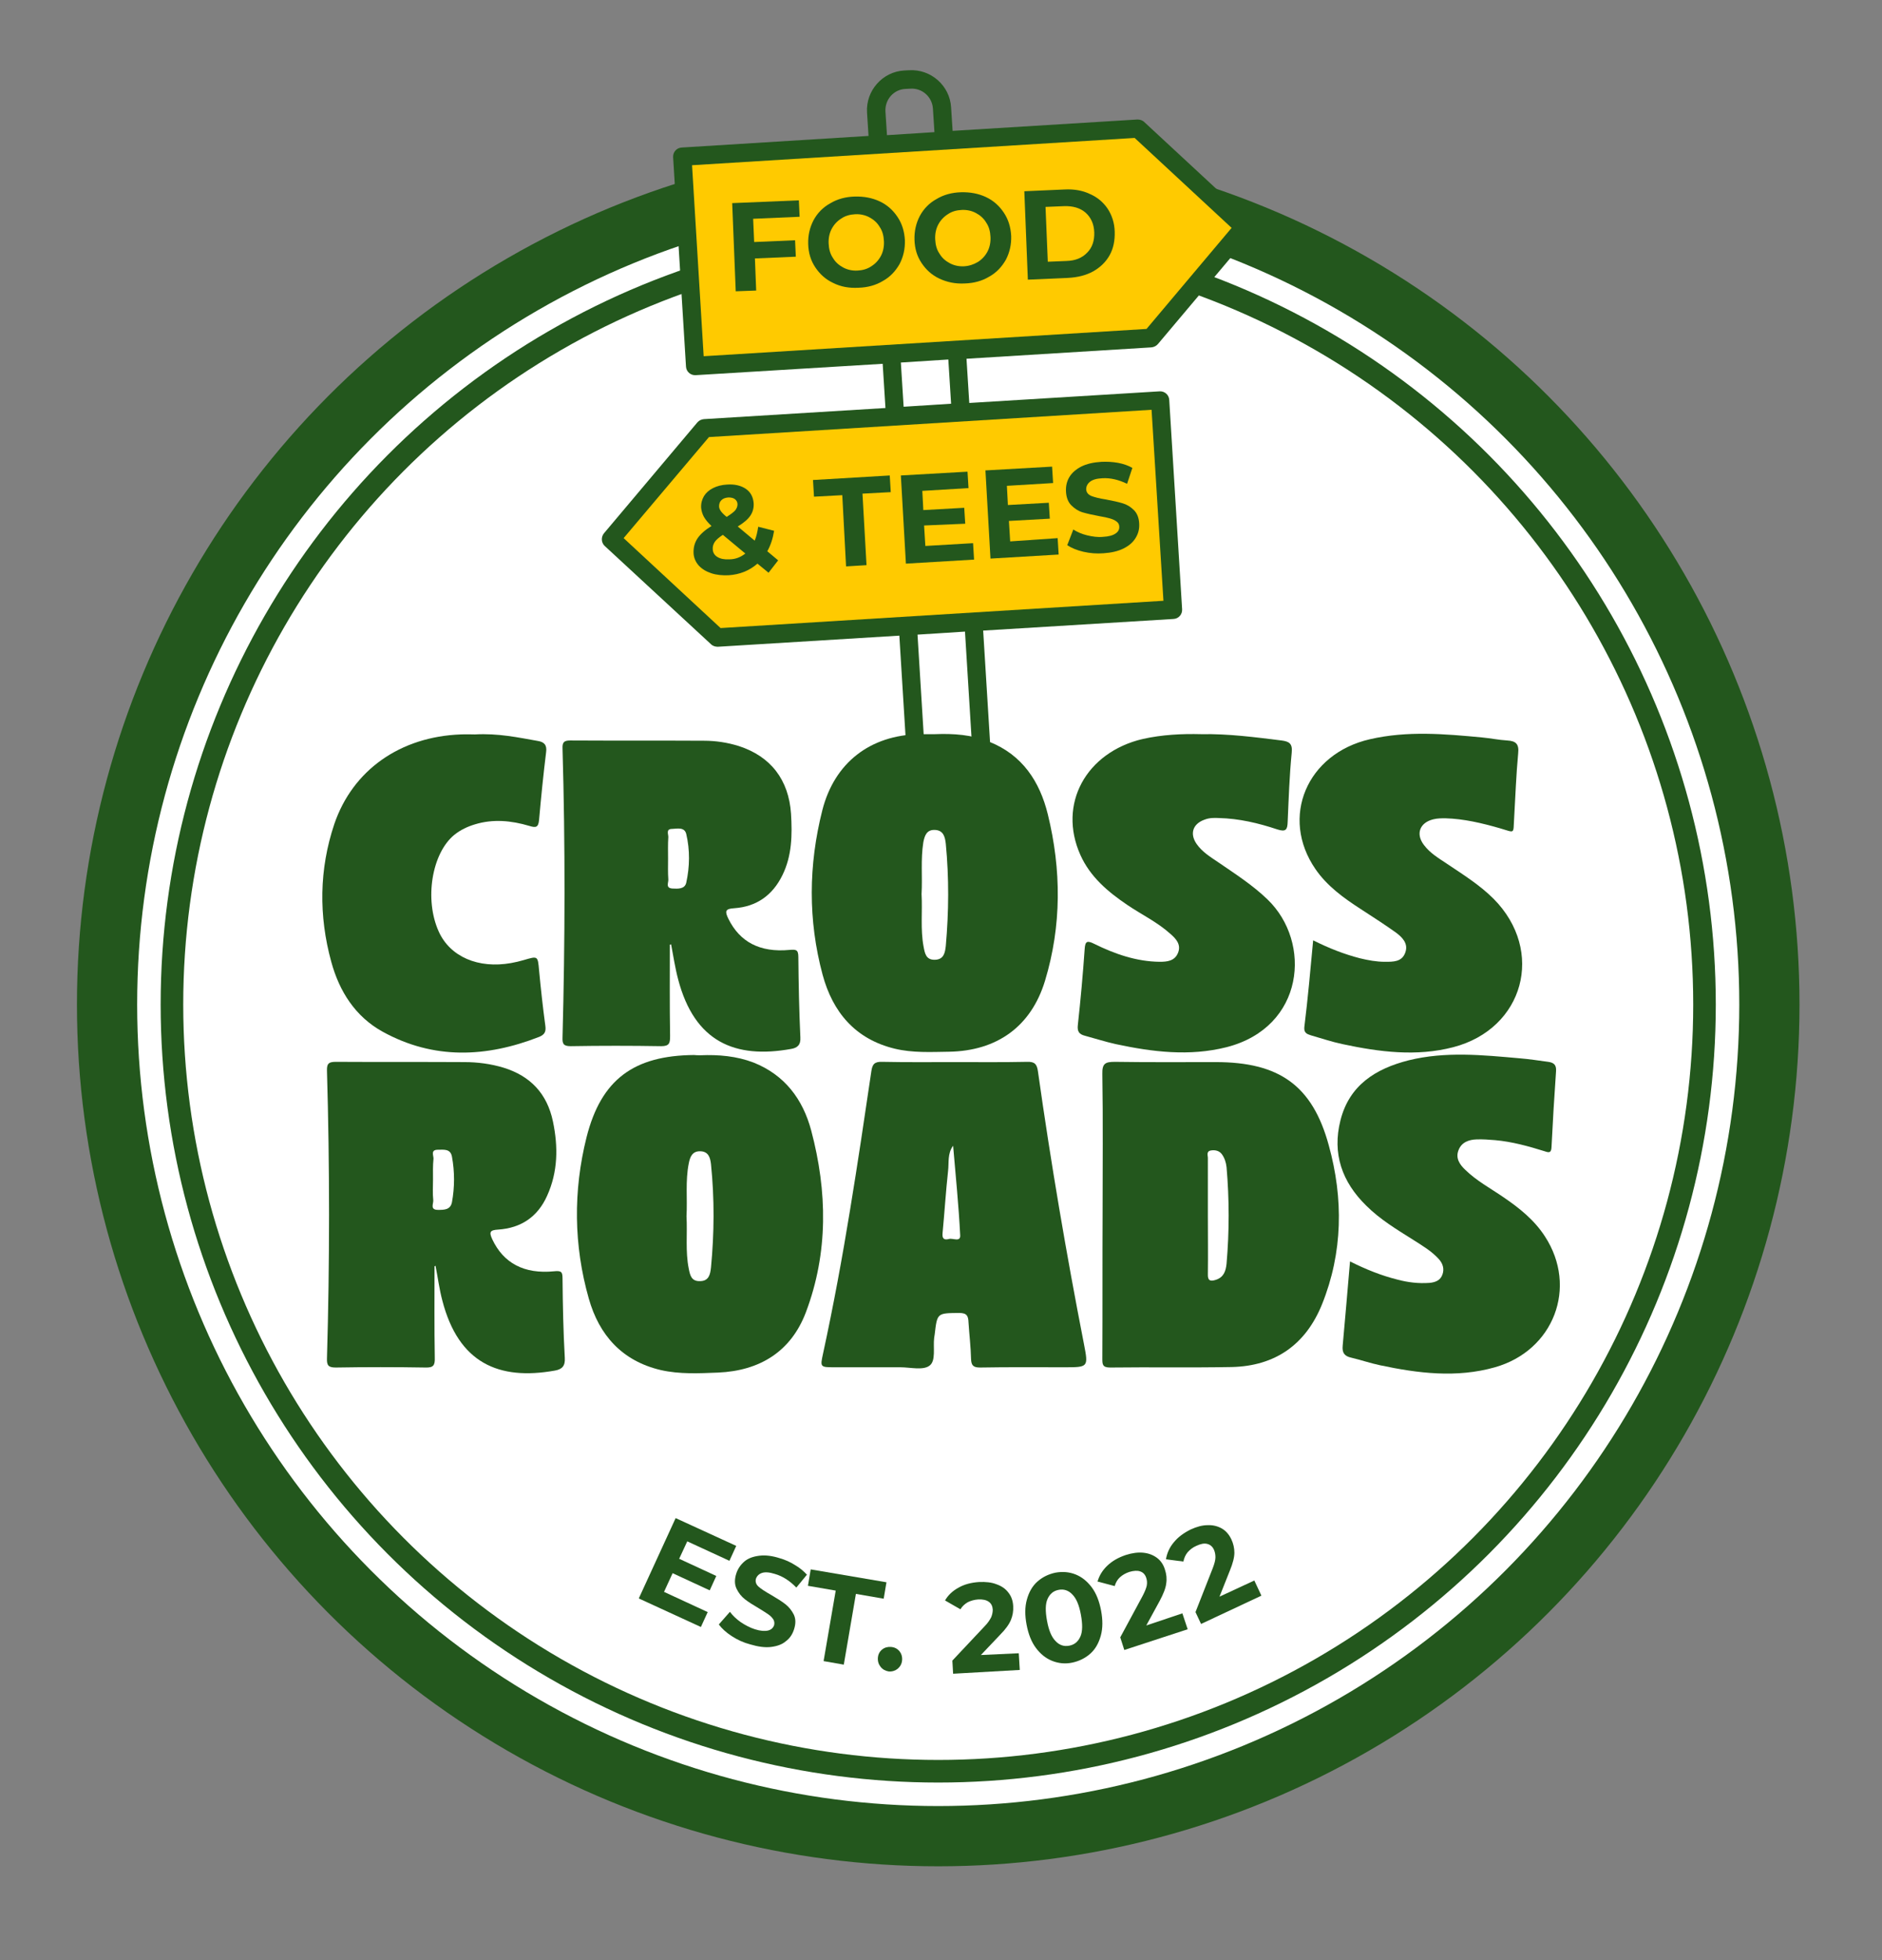 <?xml version="1.0" encoding="utf-8"?>
<!-- Generator: Adobe Illustrator 26.5.0, SVG Export Plug-In . SVG Version: 6.00 Build 0)  -->
<svg version="1.1" id="Layer_1" xmlns="http://www.w3.org/2000/svg" xmlns:xlink="http://www.w3.org/1999/xlink" x="0px" y="0px"
	 viewBox="0 0 745.4 775.9" style="enable-background:new 0 0 745.4 775.9;" xml:space="preserve">
<rect x="0" y="0" width="745.4" height="775.9" fill="#808080" stroke="none"/>
<style type="text/css">
	.st0{fill:#FFFFFF;stroke:#23571D;stroke-width:23.849;stroke-miterlimit:10;}
	.st1{fill:#23571D;}
	.st2{fill:none;stroke:#23571D;stroke-width:8.944;stroke-miterlimit:10;}
	.st3{fill:#FFCA00;}
</style>
<g>
	<circle class="st0" cx="371.6" cy="397.6" r="329.2"/>
	<g>
		<g>
			<path class="st1" d="M265.3,373.9c0,12-0.1,24.1,0.1,36.1c0,2.8-0.2,4.1-3.5,4.1c-12-0.2-24-0.2-35.9,0c-2.9,0-3.3-1-3.2-3.5
				c1-38.1,1.1-76.2,0-114.3c-0.1-2.4,0.5-3.2,3-3.2c17.7,0.1,35.3,0,53,0.1c4.7,0,9.3,0.7,13.8,2.1c12.7,4.1,19.8,13.4,20.7,26.8
				c0.5,8.3,0.4,16.6-3.4,24.3c-3.9,8-10.3,12.5-19.1,13.1c-3.7,0.2-3.7,1.3-2.3,4.2c4.5,9.1,12.4,13.4,24.2,12.3
				c2.5-0.2,3.5-0.2,3.5,2.8c0.1,10.6,0.3,21.2,0.8,31.8c0.2,3.1-1.3,4.2-3.7,4.6c-22.2,4-38.2-2.8-44.7-27.5
				c-1.2-4.5-1.9-9.2-2.8-13.9C265.6,373.9,265.4,373.9,265.3,373.9z M264.6,339.9c0,2.7-0.1,5.5,0.1,8.2c0.1,1.3-1.2,3.4,1.6,3.6
				c2.2,0.1,4.9,0.3,5.5-2.3c1.4-6.4,1.5-12.9,0-19.3c-0.7-2.8-3.5-2.1-5.6-2c-2.5,0-1.5,2-1.5,3.2
				C264.5,334.2,264.6,337.1,264.6,339.9z"/>
			<path class="st1" d="M370.3,290.6c7.4-0.3,14.6,0.2,21.5,3c13.1,5.2,20,15.7,23.2,28.7c5.4,22,5.5,44.1-1.1,65.9
				c-5.5,18.1-19,27.8-38.1,28.1c-7.1,0.1-14.3,0.5-21.4-1.2c-15.7-3.8-24.6-14.5-28.6-29.3c-5.8-21.6-5.6-43.4-0.1-65.1
				c4.8-18.8,18.9-29.7,38.4-30.1C366.3,290.6,368.3,290.6,370.3,290.6z M365,353.9c0.4,6.9-0.5,13.9,0.8,20.8
				c0.5,2.6,0.9,5.3,4.5,5.2c3.6-0.1,4-2.9,4.3-5.5c1.2-13.5,1.3-26.9,0-40.4c-0.3-2.7-0.9-5.4-4.4-5.5c-3.2-0.1-4,2.3-4.5,4.9
				C364.6,340.3,365.4,347.1,365,353.9z"/>
			<path class="st1" d="M475.8,290.6c10.7-0.2,21.3,1.2,31.8,2.5c3,0.4,4.4,1.2,4,4.9c-0.9,9.1-1.2,18.3-1.6,27.4
				c-0.1,3-0.7,4-4.1,2.9c-7.5-2.5-15.1-4.3-23.1-4.5c-1.9-0.1-3.8-0.1-5.6,0.6c-4.7,1.6-6.1,5.5-3.3,9.6c2.2,3.2,5.5,5.2,8.6,7.3
				c6.7,4.6,13.6,9,19.5,14.7c17.7,17,14.7,50.6-16.2,58.5c-14.7,3.7-29.3,1.9-43.8-1.2c-4.1-0.9-8.1-2.2-12.2-3.3
				c-2.4-0.6-3.2-1.7-2.9-4.3c1.1-10,2-20,2.7-30c0.2-3.2,1-3.5,3.8-2.1c8.1,4,16.7,7,25.9,7.1c3,0,6-0.3,7.3-3.6
				c1.3-3.3-0.9-5.6-3.1-7.5c-5.1-4.6-11.4-7.6-17-11.4c-7.7-5.2-14.7-11.1-18.6-19.8c-9-20.1,2.2-40.6,24.7-45.9
				C460.3,290.8,468,290.4,475.8,290.6z"/>
			<path class="st1" d="M520.1,372.2c6.4,3.2,12.3,5.5,18.5,7.1c3.3,0.8,6.6,1.4,9.9,1.4c3.3,0,6.8,0.1,8.1-3.7
				c1.3-3.6-1.3-6.1-3.9-8c-4.5-3.2-9.2-6.2-13.8-9.2c-6.8-4.4-13.3-9.1-17.9-15.8c-14.1-20.5-3.4-45.7,21.6-51.4
				c14.8-3.4,29.6-2.1,44.4-0.7c3.3,0.3,6.6,1,10,1.2c3.4,0.2,4.7,1.4,4.3,5.1c-0.8,8.5-1.1,17.1-1.6,25.7c-0.4,6.5,0.5,5.7-5.8,3.9
				c-7-2-14.1-3.7-21.4-3.9c-1.6,0-3.2,0-4.8,0.4c-5.4,1.3-7.1,5.8-3.7,10.2c2.4,3.2,5.8,5.2,9.1,7.4c6.4,4.3,13,8.4,18.5,13.9
				c20.4,20.6,12,51.4-16,58.7c-14.6,3.8-29.3,1.9-43.8-1.2c-4.3-0.9-8.4-2.3-12.6-3.5c-1.6-0.5-2.8-1-2.6-3.2
				C518,395.3,519,384,520.1,372.2z"/>
			<path class="st1" d="M188.1,290.7c9.2-0.5,17.1,1.2,25,2.6c2.4,0.4,3.6,1.6,3.2,4.4c-1.1,8.9-2,17.9-2.8,26.9
				c-0.3,3-1.3,3.1-3.9,2.3c-7.1-2.1-14.3-2.8-21.5-0.6c-3,0.9-5.7,2.2-8.1,4.1c-9,7.3-12,25.7-6.2,38.4
				c4.5,9.9,15.6,14.7,28.6,12.4c1.7-0.3,3.4-0.7,5.1-1.2c5.5-1.6,5.5-1.7,6,4c0.7,7.4,1.5,14.7,2.5,22.1c0.3,2.3-0.3,3.4-2.4,4.3
				c-21,8.2-41.8,9.1-62-2c-10.9-6-17.2-16-20.4-27.7c-5-18.2-4.8-36.6,1.2-54.5c7.3-21.4,26.1-34.6,50.1-35.5
				C184.8,290.6,187,290.7,188.1,290.7z"/>
		</g>
		<g>
			<path class="st1" d="M172.1,501.2c0,12.1-0.1,24.1,0.1,36.2c0.1,3-0.5,4-3.7,3.9c-11.8-0.2-23.7-0.2-35.5,0
				c-2.9,0-3.6-0.8-3.5-3.6c1.1-38,1.1-75.9,0-113.9c-0.1-3,0.9-3.5,3.6-3.5c16.9,0.1,33.9,0,50.8,0.1c5.3,0,10.5,0.7,15.5,2.2
				c10.7,3.3,17.3,10.3,19.6,21.3c2.1,10,2,19.9-2.3,29.4c-3.7,8.3-10.3,12.8-19.4,13.4c-3.2,0.2-3.7,0.9-2.3,3.9
				c4.4,9.3,12.5,13.8,24.5,12.6c2.9-0.3,3.3,0.3,3.3,2.9c0.1,10.5,0.3,20.9,0.9,31.4c0.2,3.2-1.1,4.5-3.9,5
				c-22.3,4-38.2-3-44.6-27.7c-1.2-4.5-1.8-9.2-2.7-13.8C172.4,501.1,172.3,501.2,172.1,501.2z M171.5,466.9c0,2.7-0.2,5.5,0.1,8.2
				c0.1,1.4-1.4,3.8,1.9,3.8c2.4,0,4.9,0,5.5-3c1.1-6,1.1-12.1,0-18.1c-0.6-3.2-3.3-2.7-5.6-2.7c-2.9,0-1.7,2.2-1.7,3.5
				C171.4,461.4,171.5,464.2,171.5,466.9z"/>
			<path class="st1" d="M277.4,417.7c7.2-0.3,14.3,0.3,21.1,2.9c12.3,4.9,19.5,14.5,22.8,26.9c6.4,24.1,6.8,48.3-2.1,71.9
				c-5.9,15.6-18.3,23.2-34.8,23.9c-7.6,0.3-15.2,0.7-22.7-1c-15.3-3.6-24.4-13.8-28.5-28.3c-6-21.1-6.2-42.6-0.9-63.8
				c5.8-23,18.8-32.4,42.6-32.6C275.6,417.7,276.5,417.7,277.4,417.7z M271.9,481.4c0.4,6.9-0.5,13.9,0.9,20.8c0.5,2.5,1,5,4.4,4.9
				c3.6,0,4.1-2.7,4.4-5.4c1.3-13.6,1.4-27.2,0-40.9c-0.3-2.6-1-5-4.2-5.1c-3.2-0.1-4.1,2.2-4.6,4.8
				C271.4,467.5,272.3,474.5,271.9,481.4z"/>
			<path class="st1" d="M436.7,480.5c0-18.5,0.2-36.9-0.1-55.4c-0.1-4.2,1.2-4.8,5-4.8c13.3,0.2,26.6,0.1,39.9,0.1
				c25,0,38.3,9.1,44.8,33c5.8,21,5.6,42.3-2.7,62.9c-6.4,15.8-18.4,24.4-35.7,24.8c-16.1,0.3-32.1,0-48.2,0.2
				c-3.1,0-3.1-1.3-3.1-3.6C436.7,518.6,436.6,499.6,436.7,480.5C436.6,480.5,436.6,480.5,436.7,480.5z M478.4,481.2
				C478.4,481.2,478.5,481.2,478.4,481.2c0,7.7,0.1,15.4,0,23.1c-0.1,2.6,0.9,3,3.1,2.3c3.2-1,4-3.5,4.3-6.4
				c1.1-12.7,1.1-25.5,0-38.2c-0.2-1.9-0.8-3.7-1.9-5.2c-1.1-1.4-2.8-1.7-4.4-1.4c-1.9,0.4-1,2.1-1.1,3.3
				C478.4,466.1,478.4,473.6,478.4,481.2z"/>
			<path class="st1" d="M378.3,420.4c9.5,0,19,0.1,28.5-0.1c3-0.1,3.9,0.9,4.3,3.8c5.1,36.1,11.2,72,18.2,107.8
				c1.8,9.3,1.8,9.3-7.8,9.3c-11.1,0-22.2-0.1-33.3,0.1c-2.7,0-3.5-0.8-3.6-3.4c-0.1-4.8-0.7-9.6-1-14.4c-0.1-2.6-0.6-3.8-3.7-3.8
				c-8.7,0.1-8.7-0.1-9.7,8.5c-0.1,0.4-0.1,0.9-0.2,1.3c-0.5,3.8,0.8,9.2-1.9,11.1c-2.6,1.9-7.6,0.6-11.5,0.6c-8.6,0-17.2,0-25.9,0
				c-5.9,0-5.9,0-4.7-5.5c4.1-18.9,7.6-37.9,10.7-56.9c3-18.2,5.7-36.4,8.4-54.7c0.4-2.9,1.3-3.9,4.3-3.8
				C359,420.5,368.6,420.4,378.3,420.4z M377.5,453.5c-2.3,3.1-1.6,6.7-2,10c-0.9,8.2-1.4,16.5-2.2,24.8c-0.2,2.4,1.1,2.5,2.6,2.1
				c1.5-0.4,4.6,1.4,4.4-1.5C379.7,477.1,378.5,465.3,377.5,453.5z"/>
			<path class="st1" d="M534.7,499.3c6.4,3.2,12.4,5.6,18.8,7.2c4.1,1.1,8.3,1.6,12.6,1.3c2.4-0.2,4.4-1,5.2-3.3
				c0.8-2.2,0.2-4.3-1.4-6.1c-2.9-3.2-6.5-5.3-10.1-7.6c-6.5-4.1-13.2-8.1-18.7-13.6c-9.6-9.4-13.5-20.6-10.2-33.7
				c3.5-14,14-20.5,27-23.8c14.6-3.6,29.3-2.1,44-0.8c3.8,0.3,7.5,0.9,11.3,1.4c2.1,0.3,3.3,1.1,3.1,3.7c-0.7,10-1.3,20-1.8,30.1
				c-0.1,2.3-1,2.2-2.7,1.6c-6.4-2-12.9-3.8-19.6-4.4c-2.5-0.2-5-0.4-7.4-0.3c-3,0.1-5.9,1.1-7.1,4.2c-1.3,3.2,0.4,5.7,2.6,7.8
				c4.5,4.4,10.1,7.4,15.2,10.9c6.3,4.3,12.2,9,16.4,15.5c13.1,20.1,3.5,45.2-19.8,51.8c-15.2,4.3-30.4,2.4-45.5-0.8
				c-3.8-0.8-7.6-2.1-11.4-3c-2.7-0.6-3.7-1.9-3.4-4.8C532.8,521.7,533.7,510.9,534.7,499.3z"/>
		</g>
	</g>
	<circle class="st2" cx="371.6" cy="397.6" r="303.5"/>
	<g>
		<g>
			<path class="st1" d="M281.6,255c0.7,0.7,1.7,1,2.7,1l71.9-4.4l3.5,56.7l7.2-0.4l-3.5-56.7l18.8-1.2l3.5,56.7l7.2-0.4l-3.5-56.7
				l75.4-4.6c2-0.1,3.5-1.8,3.4-3.8l-5.1-82.9c-0.1-2-1.8-3.5-3.8-3.4l-75.4,4.6l-1.1-17.5l73.2-4.5c1-0.1,1.9-0.5,2.6-1.3l37-43.9
				c1.2-1.5,1.1-3.7-0.3-5l-42.1-39c-0.7-0.7-1.7-1-2.7-1l-73.2,4.5l-0.6-9.3c-0.5-8.6-8-15.2-16.6-14.7l-2,0.1
				c-8.6,0.5-15.2,8-14.7,16.6l0.6,9.3L270,58.4c-2,0.1-3.5,1.8-3.4,3.8l5.1,82.9c0.1,2,1.8,3.5,3.8,3.4l74.1-4.5l1.1,17.5
				l-71.9,4.4c-1,0.1-1.9,0.5-2.6,1.3l-37,43.9c-1.2,1.5-1.1,3.7,0.3,5L281.6,255z M358.6,35.2l2-0.1c4.6-0.3,8.6,3.2,8.9,7.9
				l0.6,9.3l-18.8,1.2l-0.6-9.3C350.4,39.4,354,35.4,358.6,35.2z M375.6,142.3l1.1,17.5l-18.8,1.2l-1.1-17.5L375.6,142.3z"/>
			<polygon class="st3" points="278.7,141 274.1,65.4 449.4,54.6 487.8,90.2 454.1,130.2 			"/>
			<polygon class="st3" points="280.8,173 456.1,162.2 460.8,237.8 285.4,248.6 247,213 			"/>
		</g>
		<g>
			<path class="st1" d="M298.3,86.6l0.4,9.2l16.2-0.7l0.3,6.5l-16.2,0.7l0.5,12.7l-8.1,0.3L290,80.4l26.4-1.1l0.3,6.5L298.3,86.6z"
				/>
			<path class="st1" d="M330,112c-3-1.4-5.3-3.5-7.1-6.2c-1.8-2.7-2.7-5.7-2.8-9.2c-0.1-3.4,0.6-6.5,2.1-9.4
				c1.5-2.8,3.7-5.1,6.6-6.7c2.8-1.7,6.1-2.6,9.7-2.7c3.6-0.1,6.9,0.5,9.9,1.9c3,1.4,5.3,3.5,7.1,6.2c1.8,2.7,2.7,5.7,2.9,9.2
				c0.1,3.4-0.6,6.5-2.1,9.4c-1.6,2.8-3.7,5.1-6.6,6.7c-2.8,1.7-6.1,2.6-9.7,2.7C336.3,114.1,333,113.5,330,112z M345.1,105.4
				c1.6-1,2.9-2.4,3.8-4.1c0.9-1.7,1.3-3.7,1.2-5.8c-0.1-2.2-0.6-4.1-1.7-5.7c-1-1.7-2.4-2.9-4.1-3.8c-1.7-0.9-3.6-1.3-5.6-1.2
				s-3.9,0.6-5.5,1.7c-1.6,1-2.9,2.4-3.8,4.1c-0.9,1.7-1.3,3.7-1.2,5.8c0.1,2.2,0.6,4.1,1.7,5.7c1,1.7,2.4,2.9,4.1,3.8
				s3.6,1.3,5.6,1.2S343.5,106.5,345.1,105.4z"/>
			<path class="st1" d="M372.1,110.3c-3-1.4-5.3-3.5-7.1-6.2c-1.8-2.7-2.7-5.7-2.8-9.2c-0.1-3.4,0.6-6.5,2.1-9.4
				c1.5-2.8,3.7-5.1,6.6-6.7c2.8-1.7,6.1-2.6,9.7-2.7c3.6-0.1,6.9,0.5,9.9,1.9c3,1.4,5.3,3.5,7.1,6.2c1.8,2.7,2.7,5.7,2.9,9.2
				c0.1,3.4-0.6,6.5-2.1,9.4c-1.6,2.8-3.7,5.1-6.6,6.7c-2.8,1.7-6.1,2.6-9.7,2.7C378.4,112.4,375.1,111.7,372.1,110.3z M387.3,103.7
				c1.6-1,2.9-2.4,3.8-4.1c0.9-1.7,1.3-3.7,1.2-5.8c-0.1-2.2-0.6-4.1-1.7-5.7c-1-1.7-2.4-2.9-4.1-3.8c-1.7-0.9-3.6-1.3-5.6-1.2
				c-2.1,0.1-3.9,0.6-5.5,1.7c-1.6,1-2.9,2.4-3.8,4.1c-0.9,1.7-1.3,3.7-1.2,5.8c0.1,2.2,0.6,4.1,1.7,5.7c1,1.7,2.4,2.9,4.1,3.8
				c1.7,0.9,3.6,1.3,5.6,1.2C383.8,105.3,385.6,104.7,387.3,103.7z"/>
			<path class="st1" d="M405.7,75.7l15.9-0.7c3.8-0.2,7.2,0.4,10.1,1.8c3,1.3,5.3,3.3,7,5.8c1.7,2.6,2.7,5.6,2.8,9.1
				c0.1,3.5-0.5,6.6-2,9.3c-1.5,2.7-3.7,4.8-6.5,6.4c-2.9,1.6-6.2,2.4-10,2.6l-15.9,0.7L405.7,75.7z M422.4,103.3
				c3.5-0.1,6.2-1.2,8.2-3.3c2-2,2.9-4.7,2.8-8c-0.1-3.3-1.3-5.9-3.4-7.8c-2.2-1.9-5-2.7-8.5-2.6l-7.4,0.3l0.9,21.7L422.4,103.3z"/>
		</g>
		<g>
			<path class="st1" d="M304.4,226.7l-4.4-3.6c-3.2,2.8-7,4.3-11.4,4.6c-2.5,0.1-4.8-0.1-6.9-0.8c-2.1-0.7-3.7-1.7-5-3.1
				c-1.2-1.4-1.9-3-2-4.8c-0.1-2.2,0.4-4.1,1.5-5.8c1.1-1.7,3-3.4,5.6-5c-1.3-1.2-2.3-2.4-3-3.6c-0.6-1.1-1-2.4-1.1-3.6
				c-0.1-1.7,0.3-3.2,1.1-4.6c0.8-1.3,2-2.4,3.6-3.2c1.6-0.8,3.5-1.3,5.6-1.4c3-0.2,5.5,0.4,7.4,1.7c1.9,1.3,2.9,3.2,3.1,5.7
				c0.1,1.8-0.3,3.4-1.3,4.9c-1,1.5-2.7,2.9-5,4.3l6.7,5.6c0.7-1.6,1.1-3.5,1.4-5.5l6.3,1.6c-0.5,3.1-1.4,5.8-2.7,8.1l4.3,3.6
				L304.4,226.7z M295.2,219.1l-8.9-7.4c-1.5,1-2.6,1.9-3.2,2.8c-0.6,0.9-0.9,1.9-0.8,3c0.1,1.3,0.7,2.3,1.9,3
				c1.2,0.7,2.7,1,4.6,0.9C291.2,221.4,293.3,220.6,295.2,219.1z M285.7,198c-0.6,0.6-0.9,1.4-0.9,2.4c0,0.7,0.3,1.3,0.7,1.9
				c0.4,0.6,1.2,1.4,2.3,2.3c1.6-1,2.8-1.9,3.4-2.6c0.6-0.8,0.9-1.5,0.9-2.4c0-0.9-0.4-1.5-1-2c-0.6-0.5-1.5-0.7-2.6-0.7
				C287.3,197,286.4,197.3,285.7,198z"/>
			<path class="st1" d="M333.6,196l-11.2,0.6l-0.4-6.6l30.4-1.8l0.4,6.6l-11.2,0.6l1.6,28.3l-8.1,0.5L333.6,196z"/>
			<path class="st1" d="M385.4,215l0.4,6.5l-27,1.6l-2-34.9l26.4-1.5l0.4,6.5l-18.3,1.1l0.4,7.6l16.2-0.9l0.4,6.3L366,208l0.5,8.1
				L385.4,215z"/>
			<path class="st1" d="M418.9,213l0.4,6.5l-27,1.6l-2-34.9l26.4-1.5l0.4,6.5l-18.3,1.1l0.4,7.6l16.2-0.9l0.4,6.3l-16.2,0.9l0.5,8.1
				L418.9,213z"/>
			<path class="st1" d="M429.1,218.4c-2.6-0.6-4.7-1.5-6.4-2.6l2.4-6.2c1.6,1,3.4,1.8,5.5,2.3c2.1,0.5,4.2,0.8,6.2,0.6
				c2.3-0.1,4-0.6,5-1.3c1.1-0.7,1.6-1.7,1.5-2.8c0-0.8-0.4-1.5-1.1-2c-0.7-0.5-1.5-0.9-2.6-1.2c-1-0.3-2.4-0.6-4.2-0.9
				c-2.7-0.5-4.9-1-6.6-1.5c-1.7-0.5-3.2-1.5-4.5-2.8c-1.3-1.3-2-3.2-2.1-5.5c-0.1-2,0.3-3.9,1.3-5.6c1-1.7,2.6-3.1,4.7-4.2
				c2.2-1.1,4.8-1.7,8-1.9c2.2-0.1,4.4,0,6.6,0.4c2.2,0.4,4.1,1.1,5.7,2l-2.1,6.3c-3.3-1.6-6.6-2.4-9.8-2.2
				c-2.3,0.1-3.9,0.6-4.9,1.4c-1,0.8-1.5,1.8-1.5,3c0.1,1.2,0.7,2,2,2.6c1.3,0.5,3.2,1,5.8,1.4c2.7,0.5,4.9,1,6.6,1.5
				c1.7,0.5,3.2,1.4,4.5,2.7c1.3,1.3,2,3.1,2.1,5.4c0.1,2-0.3,3.8-1.4,5.6c-1,1.7-2.6,3.1-4.8,4.2c-2.2,1.1-4.9,1.7-8,1.9
				C434.4,219.2,431.7,219,429.1,218.4z"/>
		</g>
	</g>
	<g>
		<path class="st1" d="M280.3,638.1l-2.7,5.9L253,632.7l14.6-31.8l24,11l-2.7,5.9l-16.7-7.7l-3.2,6.9l14.7,6.8l-2.6,5.7l-14.7-6.8
			l-3.4,7.4L280.3,638.1z"/>
		<path class="st1" d="M289.8,647.6c-2.3-1.5-3.9-3-5.1-4.6l4.4-5c1.1,1.5,2.6,2.9,4.3,4.1c1.8,1.2,3.7,2.2,5.6,2.8
			c2.2,0.7,3.9,0.8,5.2,0.5c1.2-0.3,2-1,2.4-2.1c0.2-0.8,0.1-1.6-0.3-2.3c-0.5-0.7-1.1-1.4-2-2c-0.9-0.6-2.1-1.4-3.6-2.3
			c-2.4-1.4-4.3-2.6-5.7-3.7c-1.4-1.1-2.5-2.5-3.3-4.2c-0.8-1.7-0.8-3.7-0.1-5.9c0.6-1.9,1.7-3.5,3.2-4.8c1.5-1.3,3.5-2,5.9-2.3
			c2.4-0.3,5.1,0,8.2,1c2.1,0.6,4.1,1.5,6,2.7c1.9,1.1,3.4,2.4,4.7,3.8l-4.2,5.1c-2.6-2.7-5.4-4.5-8.5-5.4c-2.2-0.7-3.9-0.8-5.1-0.4
			c-1.2,0.4-2,1.2-2.4,2.3c-0.3,1.1,0,2.2,1,3.1c1,0.9,2.7,2,5,3.3c2.4,1.4,4.3,2.6,5.7,3.7c1.4,1.1,2.5,2.5,3.3,4.1
			c0.8,1.7,0.8,3.6,0.1,5.8c-0.6,1.9-1.6,3.5-3.2,4.7c-1.5,1.3-3.5,2-5.9,2.3c-2.4,0.3-5.2-0.1-8.2-1
			C294.5,650.2,292.1,649.1,289.8,647.6z"/>
		<path class="st1" d="M331,629.6l-11-1.9l1.1-6.5l30,5.1l-1.1,6.5l-11-1.9l-4.8,28l-8-1.4L331,629.6z"/>
		<path class="st1" d="M348.8,659.8c-0.8-1-1.2-2.2-1.1-3.6c0.1-1.4,0.7-2.5,1.7-3.3c1-0.8,2.2-1.1,3.5-1c1.4,0.1,2.5,0.7,3.3,1.6
			c0.8,1,1.2,2.2,1.1,3.6c-0.1,1.4-0.7,2.5-1.7,3.4c-1,0.8-2.2,1.2-3.6,1.1C350.7,661.4,349.6,660.8,348.8,659.8z"/>
		<path class="st1" d="M403.5,654.4l0.4,6.6l-26.4,1.5l-0.3-5.2l12.7-13.5c1.4-1.4,2.2-2.7,2.7-3.7c0.4-1,0.6-2,0.6-3
			c-0.1-1.4-0.6-2.4-1.6-3.1s-2.4-1-4.2-0.9c-1.5,0.1-2.9,0.5-4.1,1.1c-1.2,0.7-2.2,1.6-2.9,2.8l-6.1-3.5c1.2-2.1,3-3.8,5.4-5.1
			c2.3-1.3,5-2,8.1-2.2c2.6-0.1,4.9,0.1,6.9,0.9c2,0.7,3.6,1.8,4.7,3.3c1.2,1.5,1.8,3.3,1.9,5.4c0.1,1.9-0.2,3.7-0.9,5.4
			c-0.7,1.7-2.1,3.7-4.3,5.9l-7.6,8L403.5,654.4z"/>
		<path class="st1" d="M416.7,657.4c-2.5-1-4.6-2.7-6.4-5.1c-1.8-2.4-3-5.5-3.7-9.2c-0.7-3.7-0.7-7,0.1-9.9c0.8-2.9,2.1-5.3,4.1-7.1
			c2-1.8,4.4-3,7.2-3.6c2.8-0.5,5.5-0.3,8,0.7c2.5,1,4.6,2.7,6.4,5.1c1.8,2.4,3,5.5,3.7,9.2c0.7,3.7,0.7,7-0.1,9.9
			c-0.8,2.9-2.1,5.3-4.1,7.1c-2,1.8-4.4,3-7.2,3.6C421.9,658.7,419.2,658.4,416.7,657.4z M427.9,647.8c0.9-2,0.9-4.9,0.2-8.7
			c-0.7-3.8-1.8-6.4-3.4-8c-1.5-1.6-3.4-2.2-5.4-1.8c-2.1,0.4-3.5,1.6-4.4,3.6c-0.9,2-0.9,4.9-0.2,8.7c0.7,3.8,1.8,6.4,3.4,8
			c1.5,1.6,3.3,2.2,5.4,1.8C425.6,651,427,649.8,427.9,647.8z"/>
		<path class="st1" d="M468.3,638.6l2.1,6.3l-25.1,8.2l-1.6-5l8.8-16.3c0.9-1.7,1.5-3.2,1.7-4.2c0.2-1.1,0.1-2.1-0.2-3
			c-0.4-1.3-1.2-2.2-2.4-2.6c-1.1-0.4-2.6-0.3-4.3,0.2c-1.5,0.5-2.7,1.2-3.7,2.1c-1,0.9-1.7,2.1-2.1,3.5l-6.8-1.8
			c0.7-2.4,2-4.5,3.9-6.3c1.9-1.8,4.3-3.2,7.3-4.2c2.5-0.8,4.8-1.1,6.9-0.9c2.1,0.2,3.9,0.9,5.4,2c1.5,1.1,2.6,2.7,3.2,4.7
			c0.6,1.8,0.8,3.6,0.5,5.5c-0.2,1.8-1.1,4.1-2.6,6.9l-5.3,9.7L468.3,638.6z"/>
		<path class="st1" d="M496.8,625.6l2.8,6l-23.9,11.2l-2.2-4.7l6.8-17.3c0.7-1.8,1.1-3.3,1.1-4.4c0-1.1-0.2-2.1-0.6-3
			c-0.6-1.3-1.5-2-2.7-2.3c-1.2-0.3-2.6,0-4.3,0.8c-1.4,0.6-2.5,1.5-3.4,2.5c-0.9,1.1-1.4,2.3-1.7,3.7l-6.9-0.9
			c0.4-2.4,1.4-4.7,3.1-6.7c1.7-2.1,3.9-3.7,6.7-5.1c2.4-1.1,4.6-1.7,6.7-1.7c2.1-0.1,4,0.4,5.6,1.3c1.6,0.9,2.9,2.4,3.8,4.3
			c0.8,1.7,1.2,3.5,1.2,5.3c0,1.8-0.6,4.2-1.8,7.1l-4.1,10.3L496.8,625.6z"/>
	</g>
</g>
</svg>
